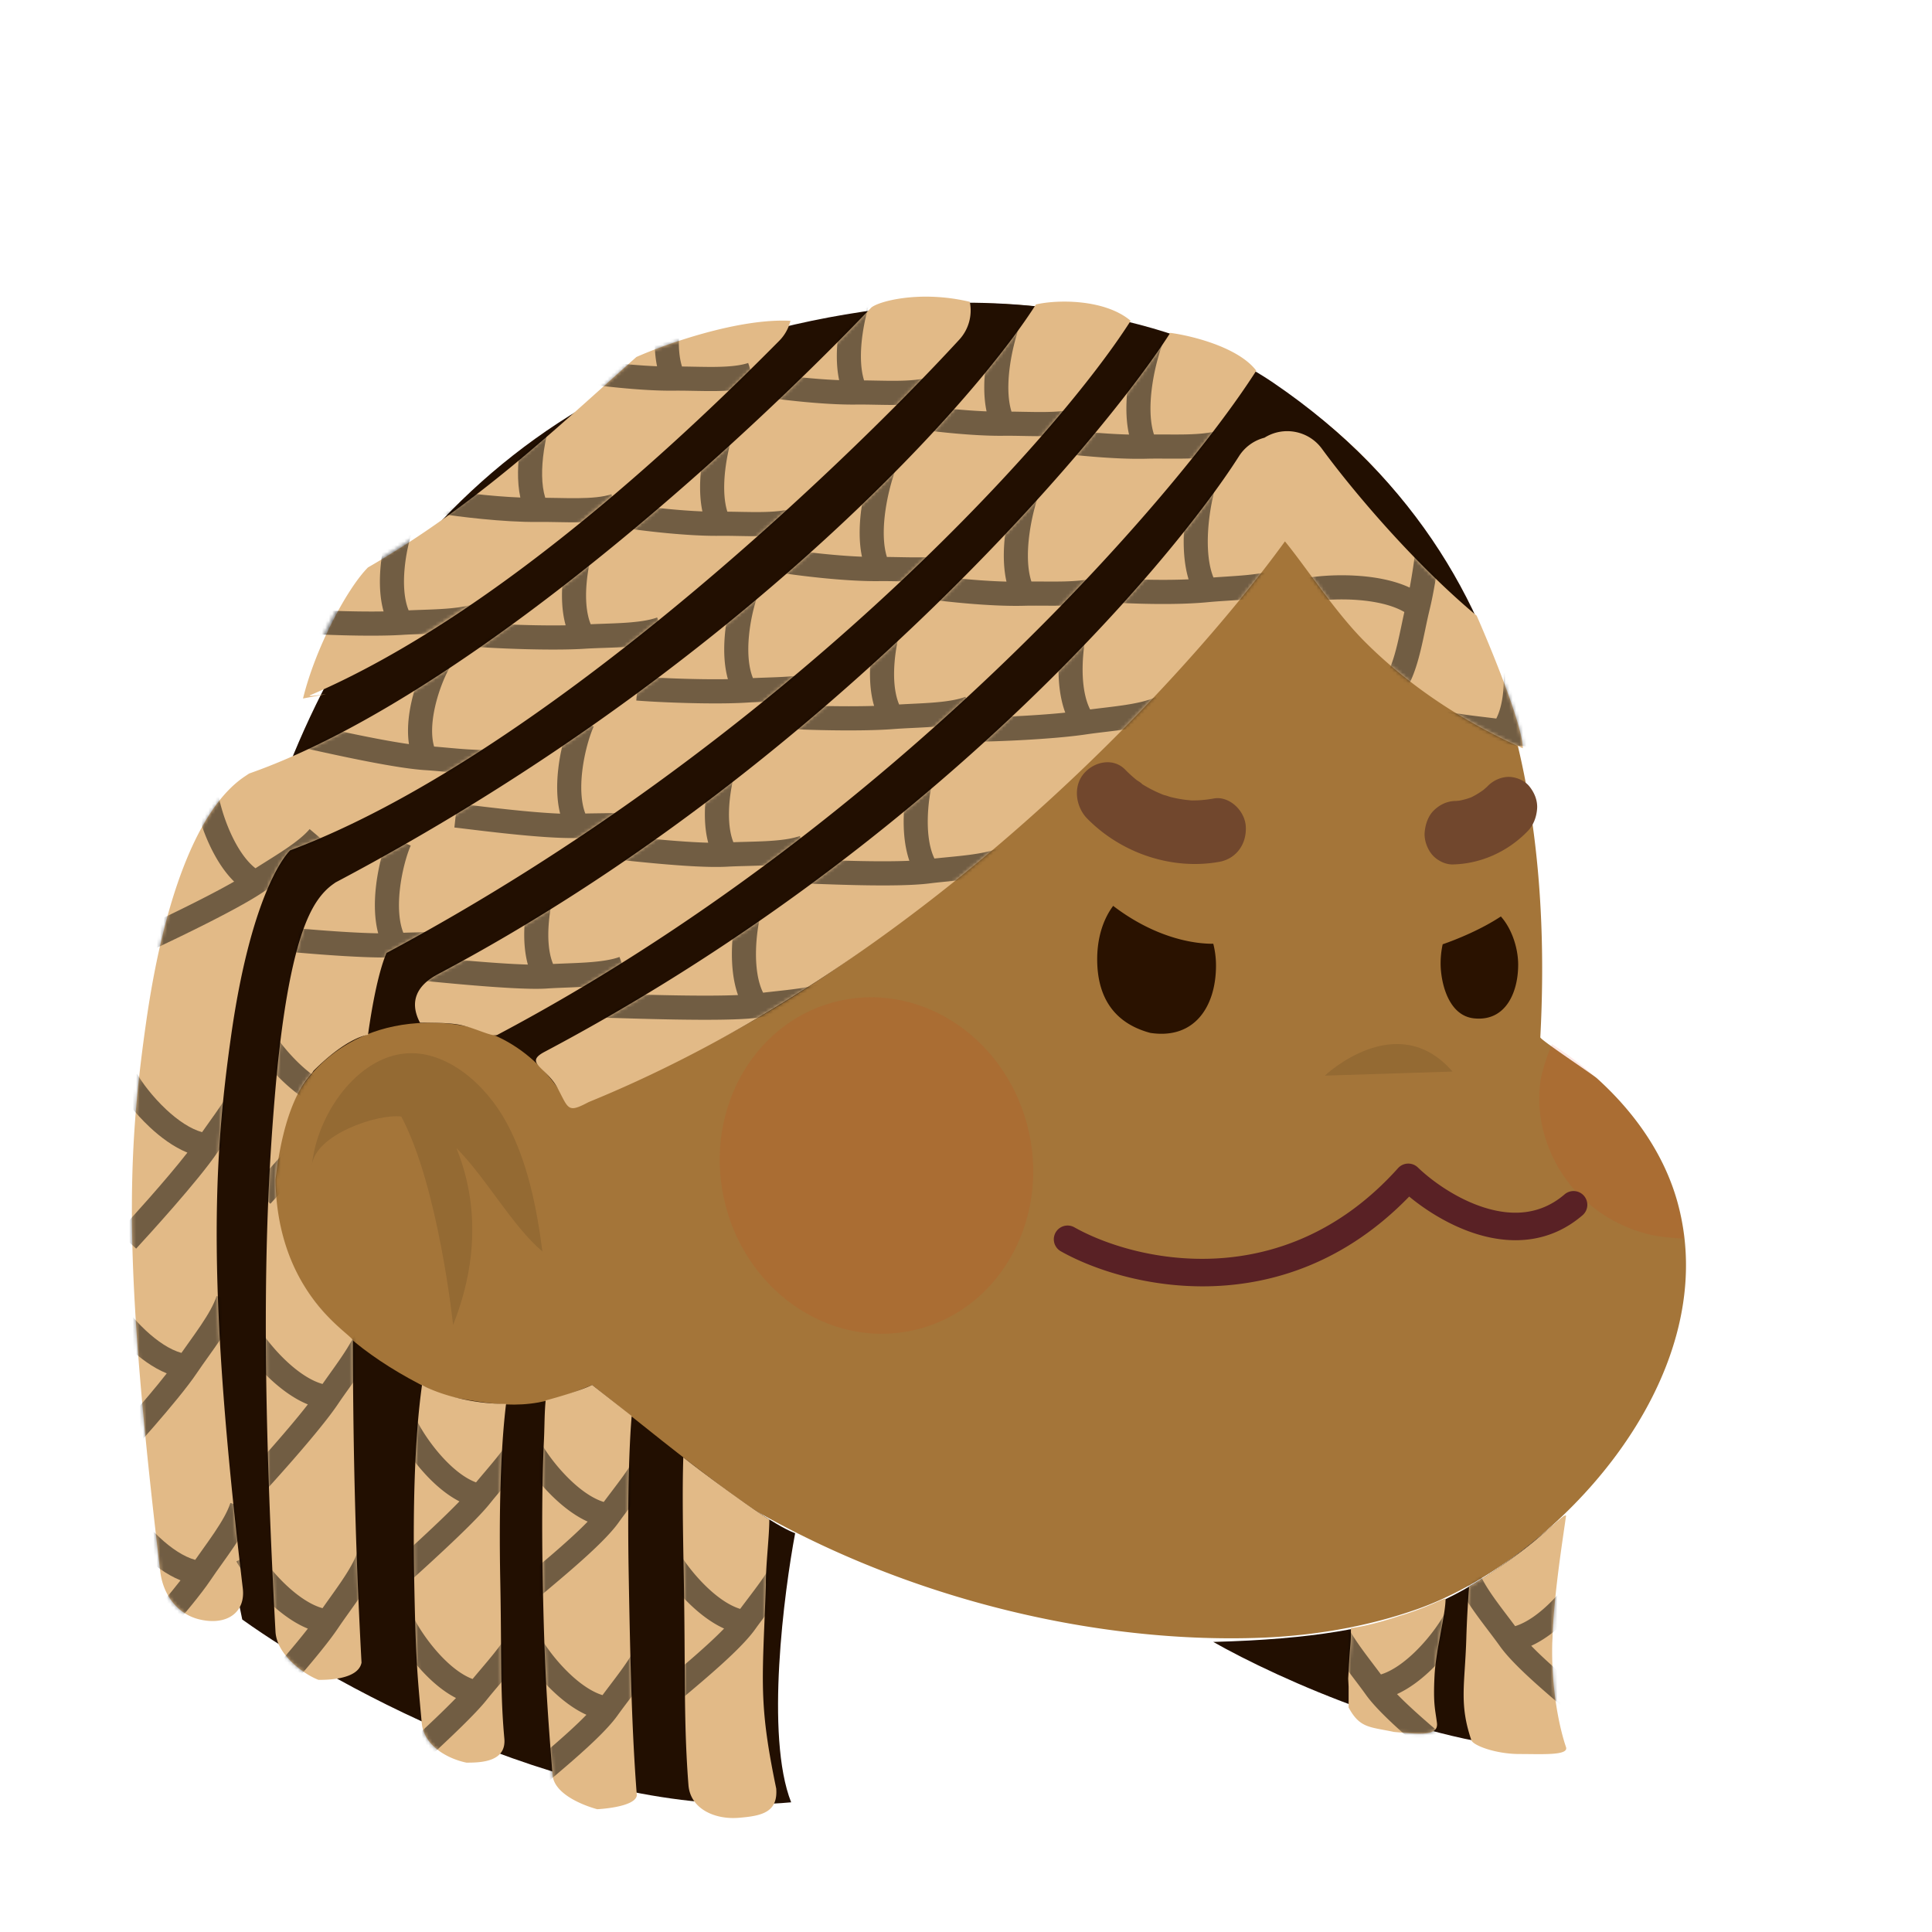 <svg xmlns:dc="http://purl.org/dc/elements/1.1/" xmlns:cc="http://creativecommons.org/ns#" xmlns:rdf="http://www.w3.org/1999/02/22-rdf-syntax-ns#" xmlns:svg="http://www.w3.org/2000/svg" xmlns="http://www.w3.org/2000/svg" viewBox="0 0 480 480" fill="none"><mask id="avatarsRadiusMask"><rect width="480" height="480" rx="0" ry="0" x="0" y="0" fill="#fff"/></mask><g mask="url(#avatarsRadiusMask)"><g transform="matrix(.858 0 0 .854 52 47)"><path d="M263.989 38.62s131.387 20.593 121.424 208.128c-.036.695 15.192 10.822 16.384 11.904 10.619 9.62 19.527 21.94 23.423 36.351 13.872 51.319-35.724 104.196-75.83 118.231-14.981 5.242-30.815 7.787-46.681 8.249-103.139 3.009-239.69-62.655-246.703-190.893a172.056 172.056 0 0 1-.195-13.802c.621-24.349 6.488-48.063 15.33-70.082-.004.001 57.398-142.617 192.848-108.085Z" fill="rgba(164, 117, 57, 1)"/><path d="M388.739 248.727c-1.423 3.492-2.844 7.955-3.241 10.507-1.694 10.947 2.045 22.252 8.54 30.378 6.168 7.716 14.976 12.72 23.506 14.607 2.88.637 6.367.964 9.416 1.067-3.204-31.703-28.973-50.725-38.221-56.559ZM203.534 332.051c24.406-5.26 39.558-31.017 33.844-57.531-5.714-26.514-30.13-43.744-54.535-38.484-24.405 5.259-39.558 31.016-33.844 57.53 5.714 26.514 30.13 43.744 54.535 38.485Z" fill="#DC2400" style="mix-blend-mode:multiply" opacity=".1"/><path opacity=".1" d="M323.014 257.889s20.842-19.864 36.977-1.188Z" fill="#000"/><g><path d="M128.679 356.869c-69.38 34.83-132.35-52.512-112.18-101.609 12.866-31.317 50.38-33.752 72.118-5.146 12.829 16.883 23.209 38.464 29.103 59.108" fill="rgba(164, 117, 57, 1)"/><path opacity=".1" d="M71.534 278.927c8.927 9.099 16.103 22.593 24.923 30.12-1.63-12.595-4.232-26.045-10.34-37.396-6.201-11.528-17.479-21.025-28.962-20.242-14.23.971-25.947 17.573-27.454 32.626.9-9.008 18.99-15.104 25.894-14.251 10.812 20.413 14.998 60.644 14.998 60.644 9.007-22.775 5.36-40.689.941-51.501Z" fill="#000"/></g></g><g transform="matrix(.855 0 0 .855 19 -17)"><path fill-rule="evenodd" clip-rule="evenodd" d="M386.855 358.003a3.998 3.998 0 0 1 2.92 1.116c4.177 4.022 11.453 9.224 19.483 11.71 7.919 2.451 16.1 2.167 23.139-3.866a4 4 0 1 1 5.206 6.074c-9.761 8.367-21.08 8.416-30.711 5.434-7.751-2.4-14.709-6.822-19.63-10.889-36.527 37.664-82.45 26.485-101.226 15.903a4 4 0 0 1 3.928-6.97c17.423 9.821 60.594 20.081 94.06-17.187a3.997 3.997 0 0 1 2.831-1.325Z" fill="#592125"/></g><g transform="matrix(.855 0 0 .855 19 -17)"><g fill="#2A1200"><path d="M396.994 294.274c4.349-1.505 11.31-4.375 16.906-8.085 3.125 3.488 5.041 9.094 5.032 14.082-.016 7.961-3.618 16.509-12.837 15.527-7.737-.825-9.712-10.984-9.703-15.985.004-1.895.212-3.768.602-5.539ZM301.243 283.111c-2.795 3.74-4.628 9.037-4.64 15.437-.024 12.454 6.147 18.991 15.419 21.474 12.879 1.976 19.082-7.663 19.104-19.538a25.997 25.997 0 0 0-.79-6.365c-6.582.059-17.564-2.203-29.093-11.008Z"/></g><g fill="#71472D"><path d="M332.093 270.313c-13.643 2.463-28.392-2.393-38.414-12.589-3.232-3.287-4.223-9.2-.973-13.032 3.002-3.546 8.555-4.711 12.014-1.188a38.215 38.215 0 0 0 3.261 2.98c.356.287 1.338.792 1.652 1.22.173.11.342.22.518.326a37.66 37.66 0 0 0 3.344 1.8c.654.31 1.314.596 1.981.867.211.084.422.165.636.245.584.091 1.257.394 1.79.53a35.823 35.823 0 0 0 5.811.972c.175.015.346.025.521.035.67-.015 1.34-.014 2.011-.052a36.64 36.64 0 0 0 4.26-.521c4.408-.798 9.069 3.474 9.284 8.252.23 5.259-2.974 9.301-7.696 10.155ZM421.666 261.428c-5.887 6.064-13.75 9.471-21.731 9.645-2.154.047-4.495-1.111-5.936-2.75-1.419-1.614-2.428-4.246-2.244-6.542.193-2.383 1.022-4.852 2.763-6.499 1.765-1.669 3.813-2.597 6.152-2.651.384-.008.762-.062 1.146-.089a22.682 22.682 0 0 0 3.398-.939 23.89 23.89 0 0 0 3.704-2.245c.394-.355.805-.689 1.179-1.073 1.613-1.659 3.964-2.67 6.153-2.652 2.095.018 4.559 1.044 5.934 2.754 1.427 1.77 2.442 4.086 2.245 6.542-.196 2.447-1.057 4.742-2.763 6.499Z"/></g></g><g transform="matrix(.855 0 0 .857 18 -15)"><g fill="#220F01"><path d="M144 337.5C245 304.5 318.5 212 351 167c14 33.6 51.833 58 69 66-8-38-29-76-71-104.5-33.6-22.8-84.167-24.833-104-22.5C19 127.5 27.009 382 49.342 487c27.948 20 98.974 58.6 159.5 53-7.6-19.2-2.009-61.167 1.158-78-12.4-4.8-47.833-34.333-59-43-16.5 7-23 7-43.5 3-74-34-42-87.5-42-87.5s10-20 37.5-20.5c22-.4 34.167 11.833 41 23.5ZM433.5 525c-6.8-9.6-2.833-53.167 0-68-28 23.5-44.5 35-102 36.5C350 504 396.3 525 433.5 525Z"/></g><path fill-rule="evenodd" clip-rule="evenodd" d="M257.693 115.97c-17.945 19.476-49.045 50.062-84.42 78.971-34.504 28.197-74.095 55.653-110.031 69.083-1.305 1.344-3.976 4.838-7.045 12.329-3.667 8.95-7.37 22.309-10.06 41.174C40.76 355.241 39.18 391.272 49.5 478c.816 6.855-4.5 10.846-12.5 9-6.5-1.5-10.684-7.145-11.5-14-10.48-88.072-9.893-118.458-4.112-159.002 2.89-20.264 7.013-35.745 11.675-47.123 4.472-10.915 10.073-19.63 16.977-24.258l1.276-.855 1.445-.521c32.336-11.656 70.079-37.371 104.692-65.658 29.958-24.482 56.778-50.229 74.577-68.814C233.724 105 246 101.5 260.748 105a12.48 12.48 0 0 1-3.055 10.97Zm-52.324.339C180.799 141.046 124.715 195.21 69.204 219c-2.433 1.043 12.5-1.749-2.204 1 3.568-14.601 12.814-31.94 18.88-38 31.314-17.997 54.703-40.319 77.988-61 8.635-3.818 29.678-11.262 44.769-10.5a12.454 12.454 0 0 1-3.268 5.809ZM91.264 293.765C204.266 233.517 284.476 146.531 307.5 110.5c-7.6-6.4-21.522-6.154-27.533-4.731-20.478 32.046-91.578 108.409-202.806 167.179l-.707.373-.653.46c-3.669 2.585-5.802 6.423-7.07 9.145-1.461 3.136-2.743 6.972-3.887 11.423-2.297 8.933-4.347 21.576-5.847 38.751-3.003 34.411-4.414 76.083.003 157.4.374 6.893 8.5 12.5 12.5 14h.146c1.908.006 11.4.033 12.354-5-2.042-37.598-2.447-67.268-2.522-93.5-.24-.408-.989-1.056-2.074-1.995-5.562-4.818-19.986-17.309-20.407-44.505 2.496-21.197 8.1-27.883 10.207-30.398.428-.51.712-.849.796-1.102 10-10 15.88-10.5 15.88-10.5 1.011-7.197 2.105-12.757 3.177-16.927.854-3.323 1.629-5.501 2.207-6.808ZM124.31 475.41c.141 7.312.186 13.329.225 18.582.081 10.869.138 18.468.965 27.508.629 6.875-7 7-11 7-5-1-12.371-4.625-13-11.5l-.064-.697-.133-1.448c-1.126-12.266-1.568-17.074-1.988-38.965-.38-19.828.004-40.814 2.266-56.89 3.377 2 12.987 5.5 24.419 5.5-1.66 13.524-2.049 32.208-1.69 50.91Zm-18.15-175.462C217.24 241.257 298.442 146.17 319 114c6.167.811 19.8 4.14 25 10.967C320.891 161.13 238.021 256.991 123.5 317.5c-.817.431-2.741-.263-5.093-1.113-1.968-.71-4.236-1.529-6.407-1.887-3.992-.659-11-.5-11-.5-3.225-6.104-.943-10.827 5.16-14.052Zm246.172-125.495C323.086 214.67 247 297.5 150 337c-5.468 2.889-5.774 2.29-8.096-2.253l-.003-.005c-.269-.527-.566-1.108-.901-1.742-1.178-2.229-2.822-3.808-4.137-5.07-2.285-2.194-3.577-3.435.297-5.482 110.774-58.529 181.066-140.222 201.807-172.679a12.456 12.456 0 0 1 7.415-5.374c5.498-3.439 12.801-2.101 16.698 3.213 6.076 8.286 17.04 21.693 29.819 34.463 4.98 4.977 10.082 9.7 15.146 13.929 4.465 10.12 13.393 31.973 13.393 38.429-16.176-7.164-32.399-17.399-45.938-30.929-5.67-5.667-11.122-13.043-15.988-19.629l-.001-.001c-2.575-3.484-4.986-6.747-7.179-9.417ZM161.64 474.25c-.245-13.608-.189-26.734.334-37.946.156-3.352.294-5.459.526-8.304l-11.5-9c-3.2 1.6-10.333 3.667-13.5 4.5-.235 2.533-.291 4.761-.351 7.155-.036 1.406-.073 2.869-.148 4.484-.557 11.949-.607 25.66-.357 39.561.486 26.941 1.367 38.232 2.723 55.597L139.5 532c.537 6.883 13 10 13 10s11-.5 11.5-4c-1.402-17.978-1.87-36.545-2.36-63.75Zm16.004.45c.168 9.294.215 17.061.257 23.968.083 13.761.146 24.111 1.099 36.332.537 6.883 7.617 10.037 14.5 9.5 6.883-.537 11.537-1.617 11-8.5-4.515-21.66-4.211-29.047-3.399-48.792.126-3.07.264-6.44.399-10.208-.052-2.861.236-6.628.515-10.297.244-3.197.482-6.32.485-8.703-3.5-2-18.09-12.5-25-18-.312 9.73-.102 21.242.098 32.188v.001l.046 2.511Zm246.895-10.2c5.233-4.289 9.621-8.646 9.461-7.5-.16 1.146-.349 2.443-.555 3.863-1.228 8.454-3.09 21.265-3.426 32.365-.41 13.554 1.996 24.958 3.981 30.772.854 2.5-7 2-13.5 2-7 0-13.488-2.5-14-4-3.615-10.586-1.876-16.098-1.469-29.528.153-5.079.441-10.152.804-14.972 0 0 10.165-6 18.704-13ZM399 481c0-.5-5 2.5-13.5 5-9 3-14 3.5-14 3.5 0 5.668-.188 3.08-.671 12.537-.149 2.906-.157 1.129 0 4.463v6c3.26 6.085 6.171 5.597 13.171 7.097 7 .597 13 1.403 12.5-2.597s-1.129-5.369-.704-13.687c.392-7.66 3.204-17.641 3.204-22.313Z" fill="rgba(226, 186, 135, 1)"/><mask id="hairBraids-a" style="mask-type:alpha" maskUnits="userSpaceOnUse" x="17" y="103" width="418" height="442"><path fill-rule="evenodd" clip-rule="evenodd" d="M257.693 115.97c-17.945 19.476-49.045 50.062-84.42 78.971-34.504 28.197-74.095 55.653-110.031 69.083-1.305 1.344-3.976 4.838-7.045 12.329-3.667 8.95-7.37 22.309-10.06 41.174C40.76 355.241 39.18 391.272 49.5 478c.816 6.855-4.5 10.846-12.5 9-6.5-1.5-10.684-7.145-11.5-14-10.48-88.072-9.893-118.458-4.112-159.002 2.89-20.264 7.013-35.745 11.675-47.123 4.472-10.915 10.073-19.63 16.977-24.258l1.276-.855 1.445-.521c32.336-11.656 70.079-37.371 104.692-65.658 29.958-24.482 56.778-50.229 74.577-68.814C233.724 105 246 101.5 260.748 105a12.48 12.48 0 0 1-3.055 10.97Zm-52.324.339C180.799 141.046 124.241 195.21 68.731 219c-2.433 1.043.68-.506-1.731-1 3.568-14.601 12.814-30.44 18.88-36.5 31.314-17.997 54.703-39.819 77.988-60.5 8.635-3.818 29.678-11.262 44.769-10.5a12.454 12.454 0 0 1-3.268 5.809ZM91.264 293.765C204.266 233.517 284.476 146.531 307.5 110.5c-7.6-6.4-21.522-6.154-27.533-4.731-20.478 32.046-91.578 108.409-202.806 167.179l-.707.373-.653.46c-3.669 2.585-5.802 6.423-7.07 9.145-1.461 3.136-2.743 6.972-3.887 11.423-2.297 8.933-4.347 21.576-5.847 38.751-3.003 34.411-4.414 76.083.003 157.4.374 6.893 8.5 12.5 12.5 14h.146c1.908.006 11.4.033 12.354-5-2.042-37.598-2.447-67.268-2.522-93.5-.24-.408-.989-1.056-2.074-1.995-5.562-4.818-19.986-17.309-20.407-44.505 2.496-21.197 8.1-27.883 10.207-30.398.428-.51.712-.849.796-1.102 10-10 15.88-10.5 15.88-10.5 1.011-7.197 2.105-12.757 3.177-16.927.854-3.323 1.629-5.501 2.207-6.808ZM124.31 475.41c.141 7.312.186 13.329.225 18.582.081 10.869.138 18.468.965 27.508.629 6.875-7 7-11 7-5-1-12.371-4.625-13-11.5l-.064-.697-.133-1.448c-1.126-12.266-1.568-17.074-1.988-38.965-.38-19.828.004-40.814 2.266-56.89 3.377 2 12.987 5.5 24.419 5.5-1.66 13.524-2.049 32.208-1.69 50.91Zm-18.15-175.462C217.24 241.257 298.442 146.17 319 114c6.167.811 19.8 4.14 25 10.967C320.891 161.13 238.021 256.991 123.5 317.5c-.817.431-2.741-.263-5.093-1.113-1.968-.71-4.236-1.529-6.407-1.887-3.992-.659-11-.5-11-.5-3.225-6.104-.943-10.827 5.16-14.052Zm246.172-125.495C323.086 214.67 247 297.5 150 337c-5.468 2.889-5.774 2.29-8.096-2.253l-.003-.005c-.269-.527-.566-1.108-.901-1.742-1.178-2.229-2.822-3.808-4.137-5.07-2.285-2.194-3.577-3.435.297-5.482 110.774-58.529 181.066-140.222 201.807-172.679a12.456 12.456 0 0 1 7.415-5.374c5.498-3.439 12.801-2.101 16.698 3.213 6.076 8.286 17.04 21.693 29.819 34.463 4.98 4.977 10.082 9.7 15.146 13.929 4.465 10.12 13.393 31.973 13.393 38.429-16.176-7.164-32.399-17.399-45.938-30.929-5.67-5.667-11.122-13.043-15.988-19.629l-.001-.001c-2.575-3.484-4.986-6.747-7.179-9.417ZM161.64 474.25c-.245-13.608-.189-26.734.334-37.946.156-3.352.294-5.459.526-8.304l-11.5-9c-3.2 1.6-10.333 3.667-13.5 4.5-.235 2.533-.291 4.761-.351 7.155-.036 1.406-.073 2.869-.148 4.484-.557 11.949-.607 25.66-.357 39.561.486 26.941 1.367 38.232 2.723 55.597L139.5 532c.537 6.883 13 10 13 10s11-.5 11.5-4c-1.402-17.978-1.87-36.545-2.36-63.75Zm16.004.45c.168 9.294.215 17.061.257 23.968.083 13.761.146 24.111 1.099 36.332.537 6.883 7.617 10.037 14.5 9.5 6.883-.537 11.537-1.617 11-8.5-4.515-21.66-4.211-29.047-3.399-48.792.126-3.07.264-6.44.399-10.208-.052-2.861.236-6.628.515-10.297.244-3.197.482-6.32.485-8.703-3.5-2-18.09-12.5-25-18-.312 9.73-.102 21.242.098 32.188v.001l.046 2.511Zm246.895-10.2c5.233-4.289 9.621-8.646 9.461-7.5-.16 1.146-.349 2.443-.555 3.863-1.228 8.454-3.09 21.265-3.426 32.365-.41 13.554 1.996 24.958 3.981 30.772.854 2.5-7 2-13.5 2-7 0-13.488-2.5-14-4-3.615-10.586-1.876-16.098-1.469-29.528.153-5.079.441-10.152.804-14.972 0 0 10.165-6 18.704-13ZM399 481c0-.5-5 2.5-13.5 5-9 3-14 3.5-14 3.5 0 5.668-.188 3.08-.671 12.537-.149 2.906-.157 1.129 0 4.463v6c3.26 6.085 6.171 5.597 13.171 7.097 7 .597 13 1.403 12.5-2.597s-1.129-5.369-.704-13.687c.392-7.66 3.204-17.641 3.204-22.313Z" fill="#000"/></mask><g fill="#000" fill-opacity=".5" mask="url(#hairBraids-a)"><path d="M169.824 108.922c.984-6.591 2.972-12.786 4.563-16.146l6.326 2.996c-1.258 2.656-3.069 8.176-3.966 14.184-.772 5.167-.778 10.116.375 13.801 1.189.01 2.39.032 3.576.055h.016c2.018.038 4 .076 5.926.056 3.92-.041 7.243-.322 9.717-1.134l2.183 6.651c-3.563 1.169-7.805 1.441-11.828 1.482-2.032.021-4.103-.018-6.089-.055l-.041-.001c-2.02-.038-3.949-.074-5.772-.052-9.789.119-23.189-1.573-28.481-2.396l1.075-6.916c4.326.672 14.037 1.908 22.474 2.236-1.016-4.77-.754-10.078-.054-14.761ZM222.732 112.947c.985-6.591 2.972-12.785 4.564-16.146l6.326 2.996c-1.258 2.657-3.069 8.176-3.966 14.185-.773 5.166-.778 10.115.375 13.8 1.188.01 2.389.033 3.576.055h.016c2.018.039 4 .076 5.926.056 3.92-.04 7.243-.322 9.717-1.134l2.182 6.651c-2.182.716-4.62 1.096-7.107 1.292 4.746.693 13.551 1.757 21.285 2.058-1.016-4.77-.754-10.079-.055-14.762.985-6.591 2.972-12.785 4.564-16.146l6.326 2.996c-1.258 2.657-3.069 8.176-3.967 14.185-.772 5.166-.777 10.115.376 13.8 1.188.01 2.388.033 3.573.055h.004l.015.001c2.018.038 4 .075 5.926.055 3.92-.04 7.243-.322 9.717-1.134l2.182 6.651c-.171.057-.344.111-.518.163 4.143.397 8.874.747 13.259.856-1.082-4.755-.894-10.067-.259-14.759.894-6.604 2.795-12.825 4.34-16.207l6.367 2.908c-1.221 2.673-2.956 8.217-3.77 14.238-.701 5.176-.637 10.125.566 13.794 1.184-.007 2.38-.001 3.562.005h.031c2.018.01 4 .02 5.925-.026 3.92-.095 7.239-.422 9.701-1.268l2.275 6.62c-3.546 1.218-7.784 1.549-11.807 1.646-2.031.049-4.102.038-6.089.028h-.041c-2.02-.01-3.949-.019-5.772.028-9.787.254-23.208-1.252-28.512-2.001l.647-4.576c-.58.017-1.158.028-1.732.034-2.032.021-4.103-.018-6.089-.056l-.042-.001c-2.019-.038-3.948-.074-5.772-.052-9.789.119-23.188-1.572-28.481-2.395l1.035-6.655a77.401 77.401 0 0 1-3.49.108c-2.032.021-4.103-.018-6.089-.056l-.041-.001c-2.02-.038-3.949-.074-5.772-.052-9.79.119-23.189-1.572-28.482-2.395l1.076-6.917c4.326.673 14.037 1.909 22.474 2.237-1.016-4.77-.754-10.079-.055-14.762ZM323.032 170.746c.427-6.651 1.887-12.991 3.19-16.473l6.556 2.454c-1.03 2.752-2.371 8.405-2.76 14.467-.335 5.214.076 10.145 1.534 13.721 1.185-.091 2.384-.169 3.567-.246h.003l.014-.001c2.014-.132 3.992-.261 5.909-.443 3.903-.37 7.191-.93 9.588-1.947l2.734 6.444c-3.451 1.464-7.656 2.092-11.661 2.472-2.023.191-4.09.326-6.072.456l-.041.003c-2.016.131-3.941.258-5.756.433-9.745.942-23.239.383-28.582.008l.49-6.983c4.368.306 14.148.722 22.583.339-1.414-4.667-1.599-9.979-1.296-14.704ZM286.537 210.974c.067-6.157 1.188-12.095 2.318-15.409l6.626 2.26c-.861 2.524-1.885 7.713-1.944 13.225-.051 4.709.612 9.052 2.181 12.127 1.208-.158 2.432-.304 3.643-.449h.005l.011-.002c2.003-.239 3.975-.475 5.884-.755 3.884-.571 7.167-1.282 9.536-2.368l2.917 6.363c-3.335 1.529-7.466 2.347-11.436 2.93-2.005.295-4.056.54-6.03.776l-.039.005c-2.004.239-3.924.469-5.732.738-9.62 1.429-26.591 2.111-31.994 2.085l.034-7c4.357.021 16.707-.45 25.976-1.402-1.559-4.166-2.001-8.905-1.956-13.124ZM244.22 238.639c-1.203 3.288-2.454 9.2-2.655 15.354-.136 4.18.195 8.881 1.63 13.053-4.062.181-9.014.173-13.852.084-4.848-.09-9.364-.255-12.625-.374h-.003l-.005-.001h-.002c-1.438-.052-2.632-.096-3.5-.12.165-.054.328-.109.49-.166l-2.318-6.605c-2.459.863-5.794 1.269-9.714 1.48-1.927.103-3.912.156-5.928.21l-.012.001h-.003c-1.22.033-2.453.066-3.67.111-1.279-3.206-1.54-7.592-1.055-12.276.566-5.483 2.063-10.556 3.153-12.99l-6.389-2.86c-1.431 3.196-3.094 9.005-3.727 15.13-.43 4.159-.43 8.873.708 13.135-4.065-.105-9.004-.46-13.823-.89-3.367-.299-6.57-.625-9.3-.912 3.145-.221 6.28-.651 8.983-1.557l-2.227-6.637c-2.47.829-5.81 1.189-9.733 1.345-1.928.077-3.913.102-5.93.129h-.022c-1.218.016-2.449.032-3.664.06-1.235-3.224-1.435-7.612-.886-12.29.643-5.474 2.21-10.526 3.333-12.944l-6.349-2.949c-1.475 3.176-3.218 8.962-3.936 15.077-.487 4.154-.553 8.867.526 13.144-4.062-.161-8.996-.585-13.809-1.081-4.828-.497-9.319-1.042-12.558-1.435-1.493-.181-2.72-.33-3.592-.427l-.775 6.957c.762.085 1.913.224 3.343.397l.004.001h.003l.004.001h.001c3.264.396 7.978.967 12.852 1.469 7.009.722 14.811 1.355 19.839 1.146 1.826-.075 3.758-.101 5.777-.127l.039-.001 1.807-.024-.583 5.986c.764.075 1.918.199 3.352.352 3.27.351 7.995.858 12.88 1.293 7.018.625 14.828 1.149 19.852.871 1.825-.101 3.757-.153 5.775-.207l.039-.001h.002c1.986-.054 4.051-.109 6.074-.217 3.776-.203 7.713-.6 11.052-1.662l-.187 6.957c.768.021 1.928.063 3.369.116H216.286c3.285.12 8.029.293 12.928.384 7.044.13 14.872.104 19.864-.526 1.813-.229 3.737-.417 5.746-.613l.039-.004h.002c1.977-.192 4.034-.393 6.044-.643 3.982-.496 8.129-1.224 11.497-2.679l-2.777-6.426c-2.391 1.034-5.69 1.673-9.585 2.158-1.915.239-3.891.432-5.899.627l-.012.001c-1.215.119-2.444.239-3.656.369-1.502-3.108-2.069-7.464-1.915-12.171.18-5.509 1.316-10.675 2.232-13.179l-6.574-2.404ZM191.632 292.993c.128-6.157 1.308-12.083 2.471-15.385l6.602 2.325c-.885 2.515-1.96 7.694-2.075 13.205-.097 4.708.523 9.058 2.061 12.148 1.211-.146 2.438-.28 3.652-.413l.012-.001c2.005-.22 3.978-.436 5.89-.697 3.89-.532 7.18-1.211 9.56-2.273l2.853 6.392c-3.35 1.495-7.489 2.273-11.465 2.816-2.007.274-4.061.499-6.037.716l-.039.004c-2.007.22-3.928.431-5.738.681-5.023.696-15.099.702-24.273.55-4.652-.077-9.172-.196-12.854-.302l-2.876-.084h-.007a448.184 448.184 0 0 0-4.921-.131l.104-6.999c.988.014 2.791.067 5.103.135l2.798.082c3.672.105 8.159.224 12.769.3 6.613.109 13.288.124 18.176-.09-1.469-4.141-1.852-8.816-1.766-12.979ZM131.239 441.217c1.861 2.921 4.67 6.55 7.992 9.831 2.925 2.889 6.527 5.789 10.483 7.577-2.863 2.958-6.749 6.433-10.731 9.844a706.901 706.901 0 0 1-5.959 5.032l-.013.011c-.737.618-1.447 1.213-2.122 1.781-2.305 1.94-4.32 3.663-5.394 4.762l5.01 4.89c.778-.798 2.484-2.27 4.891-4.296l2.095-1.758a722.942 722.942 0 0 0 6.046-5.106c5.735-4.912 12.136-10.666 15.19-14.935 1.063-1.486 2.232-3.026 3.453-4.634l.023-.031c1.202-1.583 2.452-3.229 3.633-4.875 2.341-3.26 4.623-6.798 5.842-10.259l-6.603-2.325c-.865 2.458-2.636 5.313-4.925 8.502-1.125 1.568-2.326 3.149-3.546 4.755l-.007.01c-.738.972-1.485 1.956-2.212 2.934-3.301-1.008-6.885-3.55-10.235-6.86-3.922-3.873-6.942-8.215-8.158-10.588l-1.642.842c.349-.664.665-1.329.94-1.993l-6.467-2.679c-.997 2.407-2.919 5.163-5.378 8.224-1.208 1.504-2.492 3.018-3.797 4.557l-.019.022c-.786.927-1.581 1.864-2.356 2.798-3.242-1.186-6.683-3.917-9.85-7.403-3.706-4.08-6.488-8.579-7.574-11.014l-6.392 2.852c1.426 3.197 4.644 8.312 8.785 12.869 2.8 3.082 6.294 6.213 10.208 8.209-3.402 3.517-8.258 8.096-13.135 12.565-3.4 3.115-6.739 6.114-9.477 8.562-.74.663-1.44 1.288-2.087 1.865l-.03.027-.008.007c-1.016.907-1.9 1.696-2.6 2.326 1.836-2.845 3.512-5.838 4.447-8.756l-6.665-2.137c-.796 2.481-2.485 5.386-4.683 8.638-1.08 1.599-2.236 3.214-3.41 4.854l-.006.01c-.71.993-1.43 1.997-2.128 2.996-3.329-.915-6.983-3.354-10.426-6.567-4.03-3.761-7.172-8.016-8.454-10.353l-6.137 3.368c1.685 3.069 5.313 7.901 9.815 12.102 3.066 2.862 6.837 5.715 10.936 7.377-6.307 8.103-16.936 19.721-20.041 23.088l5.145 4.746c3.513-3.809 18.187-19.82 23.67-27.964 1.02-1.516 2.145-3.088 3.32-4.73l.023-.032v-.001c1.157-1.616 2.359-3.296 3.493-4.974l.213-.318 4.465 4.857c.687-.631 1.968-1.775 3.666-3.292l.003-.002 1.204-1.075.941-.842c2.746-2.455 6.11-5.476 9.541-8.619 6.764-6.199 14.075-13.132 17.244-17.091 1.142-1.427 2.392-2.901 3.697-4.44l.026-.03a228.114 228.114 0 0 0 3.891-4.672 80.1 80.1 0 0 0 2.336-3.039Z"/><path d="M138.871 507.048c-3.302-3.261-6.097-6.866-7.958-9.778a73.08 73.08 0 0 1-3.01 3.986 228.114 228.114 0 0 1-3.891 4.672l-.026.03c-1.305 1.539-2.555 3.013-3.697 4.44-3.169 3.959-10.48 10.892-17.244 17.091a1075.784 1075.784 0 0 1-9.54 8.619l-2.123 1.896-.023.021-.003.002c-1.698 1.517-2.98 2.661-3.666 3.292l-4.737-5.153c.727-.669 2.072-1.87 3.798-3.411l.053-.047 2.034-1.817c2.739-2.449 6.078-5.448 9.477-8.563 4.877-4.469 9.733-9.048 13.135-12.565-3.914-1.996-7.408-5.127-10.208-8.209-4.14-4.557-7.36-9.672-8.785-12.869l6.392-2.852c1.087 2.435 3.868 6.935 7.574 11.014 3.167 3.486 6.608 6.217 9.85 7.403.775-.934 1.57-1.871 2.356-2.798l.019-.022c1.305-1.538 2.589-3.053 3.797-4.557 2.459-3.061 4.381-5.816 5.378-8.224l6.467 2.679c-.15.362-.312.725-.486 1.088l1.828-.937c1.216 2.373 4.236 6.715 8.158 10.588 3.35 3.31 6.933 5.852 10.235 6.86.727-.978 1.474-1.962 2.212-2.934l.007-.01c1.22-1.606 2.421-3.187 3.546-4.755 2.289-3.189 4.06-6.044 4.925-8.502l6.603 2.325c-1.219 3.461-3.501 6.999-5.842 10.259-1.181 1.646-2.431 3.292-3.633 4.875l-.024.031c-1.22 1.608-2.389 3.148-3.452 4.634-3.054 4.269-9.455 10.023-15.191 14.935-2.098 1.798-4.177 3.54-6.045 5.106-.735.615-1.436 1.204-2.095 1.758-2.408 2.026-4.113 3.498-4.892 4.296l-5.009-4.89c1.074-1.099 3.089-2.822 5.394-4.762l2.135-1.792c1.859-1.558 3.89-3.26 5.959-5.032 3.982-3.411 7.868-6.886 10.731-9.844-3.956-1.788-7.559-4.688-10.483-7.577Z"/><path d="M169.403 469.672c1.597 3.116 5.087 8.049 9.468 12.376 2.924 2.889 6.527 5.789 10.483 7.577-2.863 2.958-6.749 6.433-10.731 9.844-2.069 1.772-4.1 3.474-5.959 5.032l-2.135 1.792c-2.305 1.94-4.32 3.663-5.394 4.762l5.009 4.89c.779-.798 2.484-2.27 4.892-4.296.659-.554 1.36-1.143 2.095-1.758 1.868-1.566 3.947-3.308 6.045-5.106 5.736-4.913 12.137-10.666 15.191-14.935 1.063-1.486 2.232-3.026 3.452-4.634l.024-.031c1.202-1.583 2.452-3.229 3.633-4.875 2.341-3.26 4.623-6.798 5.842-10.259l-6.603-2.325c-.865 2.458-2.636 5.313-4.925 8.502-1.125 1.567-2.326 3.149-3.546 4.755l-.007.01c-.738.972-1.485 1.956-2.212 2.934-3.302-1.008-6.885-3.55-10.235-6.86-3.922-3.873-6.942-8.215-8.158-10.588l-6.229 3.193ZM374.21 184.481c-6.644-.523-13.127.021-16.759.815l1.497 6.839c2.871-.629 8.656-1.152 14.713-.675 5.208.409 10.031 1.517 13.362 3.47-.258 1.16-.506 2.336-.751 3.497l-.003.015c-.417 1.975-.826 3.914-1.278 5.786-.921 3.811-1.943 6.985-3.291 9.213l5.99 3.623c1.94-3.208 3.16-7.28 4.105-11.192.477-1.974.905-4 1.315-5.944l.008-.041c.417-1.977.816-3.864 1.248-5.636 2.317-9.512 3.683-22.948 4.072-28.29l-6.982-.508c-.318 4.367-1.297 14.107-2.875 22.402-4.419-2.063-9.651-3.002-14.371-3.374ZM420.6 198.203c1.13 3.313 2.251 9.251 2.318 15.409.045 4.218-.397 8.958-1.955 13.123 9.268.953 21.618 1.424 25.975 1.402l.034 7c-5.403.027-22.374-.655-31.994-2.085-1.808-.268-3.727-.498-5.732-.738l-.039-.005c-1.973-.236-4.025-.481-6.03-.775-3.97-.584-8.1-1.402-11.436-2.93l2.917-6.364c2.369 1.086 5.653 1.797 9.536 2.368 1.91.28 3.881.516 5.884.756l.011.001c1.213.145 2.439.292 3.648.449 1.569-3.075 2.232-7.418 2.181-12.127-.059-5.511-1.083-10.701-1.943-13.225l6.625-2.259ZM434.374 487.048c4.381-4.327 7.871-9.26 9.468-12.376l-6.229-3.193c-1.216 2.373-4.236 6.715-8.158 10.588-3.351 3.31-6.934 5.852-10.235 6.86a363.074 363.074 0 0 0-2.212-2.934l-.007-.01c-1.22-1.606-2.421-3.188-3.546-4.755-2.289-3.189-4.06-6.044-4.926-8.502l-6.602 2.325c1.219 3.461 3.501 6.999 5.841 10.259 1.182 1.646 2.432 3.292 3.634 4.875l.023.031c1.221 1.608 2.389 3.148 3.453 4.634 3.054 4.269 9.455 10.022 15.19 14.935a722.942 722.942 0 0 0 6.046 5.106l.871.73 1.223 1.028c2.408 2.026 4.114 3.498 4.892 4.296l5.009-4.89c-1.073-1.099-3.088-2.822-5.393-4.762l-2.135-1.792c-1.86-1.558-3.89-3.26-5.959-5.032-3.982-3.411-7.868-6.886-10.731-9.844 3.956-1.788 7.558-4.688 10.483-7.577ZM404.842 488.672c-1.597 3.116-5.087 8.049-9.468 12.376-2.925 2.889-6.527 5.789-10.483 7.577 2.863 2.958 6.749 6.433 10.731 9.844a706.901 706.901 0 0 0 5.959 5.032l.084.071 1.283 1.075.768.646c2.305 1.94 4.32 3.663 5.393 4.762l-5.009 4.89c-.778-.798-2.484-2.27-4.892-4.296-.658-.554-1.36-1.143-2.094-1.758a722.942 722.942 0 0 1-6.046-5.106c-5.735-4.913-12.136-10.666-15.19-14.935-1.064-1.486-2.232-3.026-3.453-4.634l-.023-.031c-1.202-1.583-2.452-3.229-3.634-4.875-2.34-3.26-4.622-6.798-5.841-10.259l6.602-2.325c.866 2.458 2.637 5.313 4.926 8.502 1.125 1.567 2.326 3.149 3.546 4.755l.007.01c.738.972 1.485 1.956 2.212 2.934 3.301-1.008 6.884-3.55 10.235-6.86 3.922-3.873 6.942-8.215 8.158-10.588l6.229 3.193ZM271.151 171.353c.893-6.604 2.794-12.825 4.339-16.207l6.367 2.908c-1.221 2.673-2.955 8.217-3.77 14.238-.7 5.177-.637 10.125.567 13.794 1.188-.007 2.389-.001 3.575.005h.017c2.019.011 4 .021 5.926-.026 3.919-.095 7.238-.422 9.701-1.268l2.274 6.62c-3.546 1.218-7.784 1.549-11.806 1.646-2.032.049-4.102.039-6.089.028h-.041c-2.02-.01-3.949-.019-5.773.028-9.786.254-23.208-1.251-28.511-2.001l.72-5.095c-.801.031-1.601.048-2.392.056-2.031.021-4.1-.018-6.086-.056H240.124c-2.019-.039-3.948-.075-5.772-.052-9.789.118-23.188-1.573-28.481-2.396l1.076-6.917c4.326.673 14.037 1.909 22.474 2.237-1.016-4.77-.754-10.078-.055-14.762.985-6.59 2.972-12.785 4.564-16.145l6.326 2.996c-1.258 2.656-3.069 8.176-3.967 14.184-.772 5.167-.777 10.115.376 13.801 1.189.009 2.39.032 3.576.054l.016.001c2.018.038 3.999.075 5.925.055 3.921-.04 7.244-.322 9.718-1.134l2.182 6.652c-.554.181-1.124.341-1.708.482 4.528.466 10.01.908 15.036 1.033-1.082-4.755-.894-10.066-.259-14.759ZM231.919 208.918c.499-6.138 2.035-11.982 3.395-15.208l6.45 2.72c-1.036 2.456-2.422 7.561-2.868 13.055-.382 4.694-.026 9.073 1.324 12.25a343.26 343.26 0 0 1 3.666-.191h.004l.011-.001c2.015-.098 3.998-.195 5.922-.34 3.915-.296 7.24-.775 9.679-1.692l2.463 6.553c-3.435 1.29-7.612 1.816-11.614 2.119-2.02.152-4.084.253-6.07.35l-.039.002c-2.016.098-3.947.193-5.769.333-9.697.75-26.674.238-32.062-.168l.526-6.98c4.345.327 16.697.725 26.01.427-1.262-4.265-1.37-9.024-1.028-13.229ZM131.484 284.064c.56-6.132 2.154-11.961 3.546-15.173l6.423 2.783c-1.06 2.447-2.497 7.538-2.998 13.027-.428 4.69-.115 9.072 1.202 12.262 1.214-.059 2.444-.107 3.66-.154h.007l.003-.001h.014c2.015-.078 3.999-.155 5.925-.282 3.917-.257 7.247-.703 9.695-1.595l2.397 6.577c-3.447 1.256-7.63 1.741-11.634 2.003-2.021.133-4.085.213-6.07.29h-.003l-.039.002c-2.017.078-3.948.153-5.772.276-5.059.341-15.11-.362-24.251-1.157-4.635-.404-9.136-.841-12.801-1.205l-2.695-.269-.168-.017a434.087 434.087 0 0 0-4.907-.477l.506-5.92c-10.1.395-30.835-1.599-35.87-2.099l.692-6.966c4.558.453 20.233 1.947 30.5 2.105-1.14-4.273-1.131-9.002-.692-13.173.645-6.124 2.319-11.93 3.755-15.123l6.384 2.872c-1.094 2.432-2.6 7.502-3.178 12.984-.493 4.684-.24 9.069 1.032 12.278 1.218-.043 2.45-.074 3.67-.104h.016c2.016-.051 4.001-.1 5.928-.2 3.92-.203 7.256-.603 9.717-1.461l2.305 6.609c-3.464 1.209-7.653 1.635-11.66 1.843-1.497.077-3.016.125-4.51.165 3.631.361 8.045.789 12.583 1.184 6.59.574 13.247 1.058 18.138 1.187-1.174-4.234-1.228-8.924-.85-13.071Z"/><path d="M193.224 185.992c-1.405 3.207-3.022 9.03-3.606 15.16-.399 4.199-.358 8.959.846 13.241-9.317.17-21.662-.399-26.002-.786l-.622 6.972c5.382.481 22.35 1.228 32.056.612 1.824-.116 3.756-.183 5.773-.254l.04-.001c1.986-.069 4.051-.141 6.073-.266 4.006-.247 8.19-.715 11.642-1.958l-2.371-6.586c-2.452.882-5.784 1.315-9.702 1.557-1.926.119-3.91.188-5.926.259h-.012c-1.22.042-2.454.086-3.672.141-1.305-3.196-1.601-7.579-1.154-12.268.523-5.487 1.979-10.572 3.049-13.014l-6.412-2.809ZM61.466 331.27c-4.502-4.201-8.13-9.033-9.815-12.102l6.136-3.368c1.283 2.337 4.425 6.592 8.455 10.353 3.443 3.213 7.097 5.652 10.426 6.567.699-.999 1.417-2.003 2.128-2.996l.007-.01c1.173-1.64 2.329-3.255 3.41-4.854 2.197-3.252 3.886-6.157 4.682-8.638l6.665 2.137c-1.12 3.494-3.301 7.096-5.548 10.421-1.135 1.678-2.337 3.359-3.493 4.975l-.023.032c-1.175 1.642-2.3 3.214-3.32 4.73-5.483 8.144-20.157 24.155-23.67 27.964l-5.145-4.746c3.105-3.367 13.734-14.985 20.041-23.088-4.099-1.662-7.87-4.515-10.936-7.377ZM47.651 405.168c1.685 3.069 5.313 7.901 9.815 12.102 3.066 2.862 6.838 5.715 10.937 7.377-6.308 8.103-16.937 19.721-20.042 23.088l5.145 4.746c3.513-3.809 18.187-19.82 23.67-27.964 1.02-1.516 2.145-3.088 3.32-4.73l.023-.032.002-.003c1.156-1.615 2.357-3.295 3.491-4.972 2.247-3.325 4.428-6.927 5.548-10.421l-6.665-2.137c-.796 2.481-2.485 5.386-4.683 8.638-1.08 1.599-2.236 3.214-3.41 4.854l-.006.01a350.32 350.32 0 0 0-2.128 2.996c-3.329-.915-6.983-3.354-10.426-6.567-4.03-3.761-7.171-8.016-8.454-10.353l-6.137 3.368ZM187.563 134.856c-1.592 3.36-3.579 9.555-4.564 16.146-.699 4.683-.961 9.991.055 14.761-8.437-.328-18.148-1.564-22.474-2.236l-1.075 6.917c5.292.822 18.691 2.514 28.481 2.395 1.823-.022 3.752.014 5.772.052l.041.001c1.986.037 4.057.076 6.089.055 4.023-.041 8.265-.313 11.827-1.482l-2.182-6.651c-2.474.812-5.797 1.093-9.717 1.134-1.926.02-3.908-.018-5.926-.056h-.016a326.85 326.85 0 0 0-3.576-.055c-1.153-3.685-1.147-8.634-.375-13.801.897-6.008 2.708-11.528 3.966-14.184l-6.326-2.996ZM146.082 170.381c-1.405 3.207-3.022 9.029-3.606 15.159-.4 4.2-.358 8.96.845 13.242-8.289.151-18.976-.283-24.288-.653l-2.031-5.64c-2.452.883-5.784 1.316-9.702 1.557-1.926.119-3.91.189-5.926.259h-.013c-1.22.043-2.453.086-3.67.141-1.306-3.196-1.602-7.579-1.155-12.267.523-5.487 1.979-10.573 3.049-13.015l-6.412-2.809c-1.405 3.207-3.022 9.03-3.606 15.16-.4 4.2-.357 8.96.846 13.242-9.316.169-21.662-.399-26.002-.787l-.622 6.972c5.382.481 22.35 1.228 32.056.612 1.824-.115 3.756-.183 5.773-.253l.04-.002c1.986-.069 4.051-.141 6.073-.266 3.184-.196 6.481-.532 9.433-1.286l-.467 5.221c5.382.48 22.351 1.227 32.057.612 1.824-.116 3.756-.184 5.773-.254l.039-.001c1.987-.07 4.052-.142 6.074-.266 4.006-.248 8.19-.716 11.642-1.959l-2.371-6.586c-2.452.883-5.784 1.316-9.702 1.558-1.926.119-3.91.188-5.926.258l-.012.001c-1.22.042-2.454.085-3.672.14-1.305-3.195-1.601-7.578-1.154-12.267.522-5.487 1.979-10.572 3.048-13.014l-6.411-2.809ZM98.513 220.975c1.278-5.718 3.553-11.022 5.328-13.892l5.953 3.683c-1.317 2.129-3.321 6.687-4.45 11.736-.96 4.296-1.152 8.353-.254 11.433 1.235.098 2.485.21 3.723.321l.011.001c2.008.18 3.988.358 5.916.481 3.92.252 7.296.253 9.849-.281l1.432 6.852c-3.545.741-7.73.671-11.729.415-2.019-.13-4.075-.314-6.055-.491l-.038-.004c-2.009-.18-3.937-.352-5.763-.466-8.315-.52-24.574-4.088-32.317-5.787l-.015-.003c-1.374-.301-2.478-.544-3.221-.699l1.435-6.852c.866.182 2.099.452 3.596.779 6.427 1.407 17.733 3.881 25.873 5.024-.62-4.105-.12-8.463.726-12.25ZM35.208 247.165c.39 3.48 1.905 9.329 4.468 14.928 1.746 3.813 4.148 7.887 7.305 10.985-8.917 5.091-23.169 11.788-27.322 13.719l2.951 6.347c4.698-2.184 24.363-11.404 32.533-16.847 1.521-1.013 3.16-2.039 4.87-3.11l.034-.021c1.685-1.054 3.437-2.15 5.125-3.271 3.343-2.219 6.731-4.719 9.097-7.523l-5.35-4.514c-1.68 1.991-4.348 4.034-7.618 6.205-1.608 1.067-3.291 2.12-5.001 3.191l-.01.006-.003.002-.006.003-.003.002c-1.031.646-2.073 1.298-3.096 1.953-2.73-2.113-5.18-5.759-7.141-10.041-2.295-5.012-3.58-10.143-3.877-12.792l-6.956.778Z"/><path d="M22.466 344.27c-4.502-4.201-8.13-9.033-9.815-12.102l6.137-3.368c1.282 2.337 4.424 6.592 8.454 10.353 3.443 3.213 7.097 5.652 10.426 6.567.698-.998 1.416-2.001 2.126-2.994l.002-.002.007-.01c1.173-1.64 2.329-3.255 3.41-4.854 2.197-3.252 3.886-6.157 4.682-8.638l6.665 2.137c-1.12 3.494-3.301 7.096-5.548 10.421-1.134 1.678-2.336 3.358-3.492 4.974l-.001.001-.023.032c-1.175 1.642-2.3 3.214-3.32 4.73-5.483 8.144-20.157 24.155-23.67 27.964l-5.146-4.746c3.106-3.367 13.735-14.985 20.043-23.088-4.1-1.662-7.87-4.515-10.937-7.377ZM6.651 396.168c1.685 3.069 5.313 7.901 9.815 12.102 3.066 2.862 6.837 5.715 10.936 7.377-6.307 8.103-16.936 19.721-20.042 23.088l5.146 4.746c3.513-3.809 18.187-19.82 23.67-27.964 1.02-1.516 2.145-3.088 3.32-4.73l.023-.032v-.001c1.157-1.616 2.359-3.296 3.493-4.974 2.247-3.325 4.428-6.927 5.548-10.421l-6.665-2.137c-.796 2.481-2.485 5.386-4.683 8.638-1.08 1.599-2.236 3.214-3.41 4.854l-.006.01c-.71.993-1.43 1.997-2.128 2.996-3.329-.915-6.983-3.354-10.426-6.567-4.03-3.761-7.172-8.016-8.455-10.353l-6.136 3.368ZM20.466 468.27c-4.502-4.201-8.13-9.033-9.815-12.102l6.137-3.368c1.282 2.337 4.424 6.592 8.454 10.353 3.443 3.213 7.097 5.652 10.426 6.567.699-.999 1.417-2.003 2.128-2.996l.007-.01c1.173-1.64 2.329-3.255 3.41-4.854 2.197-3.252 3.886-6.157 4.682-8.638l6.665 2.137c-1.12 3.494-3.301 7.096-5.548 10.421-1.134 1.678-2.336 3.358-3.492 4.974l-.001.001-.023.032c-1.175 1.642-2.3 3.214-3.32 4.73-5.483 8.144-20.157 24.155-23.67 27.964l-5.146-4.746c3.106-3.367 13.735-14.985 20.043-23.088-4.1-1.662-7.87-4.515-10.937-7.377ZM134.654 130.831c-1.591 3.36-3.579 9.555-4.563 16.145-.7 4.684-.962 9.992.054 14.762-8.437-.328-18.148-1.564-22.474-2.237l-1.075 6.917c5.292.823 18.692 2.514 28.481 2.395 1.823-.022 3.752.014 5.772.052l.041.001c1.986.038 4.057.077 6.089.056 4.023-.041 8.265-.314 11.828-1.483l-2.183-6.651c-2.474.812-5.797 1.094-9.717 1.134-1.926.02-3.908-.017-5.926-.055l-.016-.001c-1.186-.022-2.387-.045-3.576-.054-1.153-3.686-1.147-8.634-.375-13.801.897-6.009 2.708-11.528 3.966-14.184l-6.326-2.996Z"/></g></g><g transform="matrix(.855 0 0 .857 14 -12)"/></g></svg>